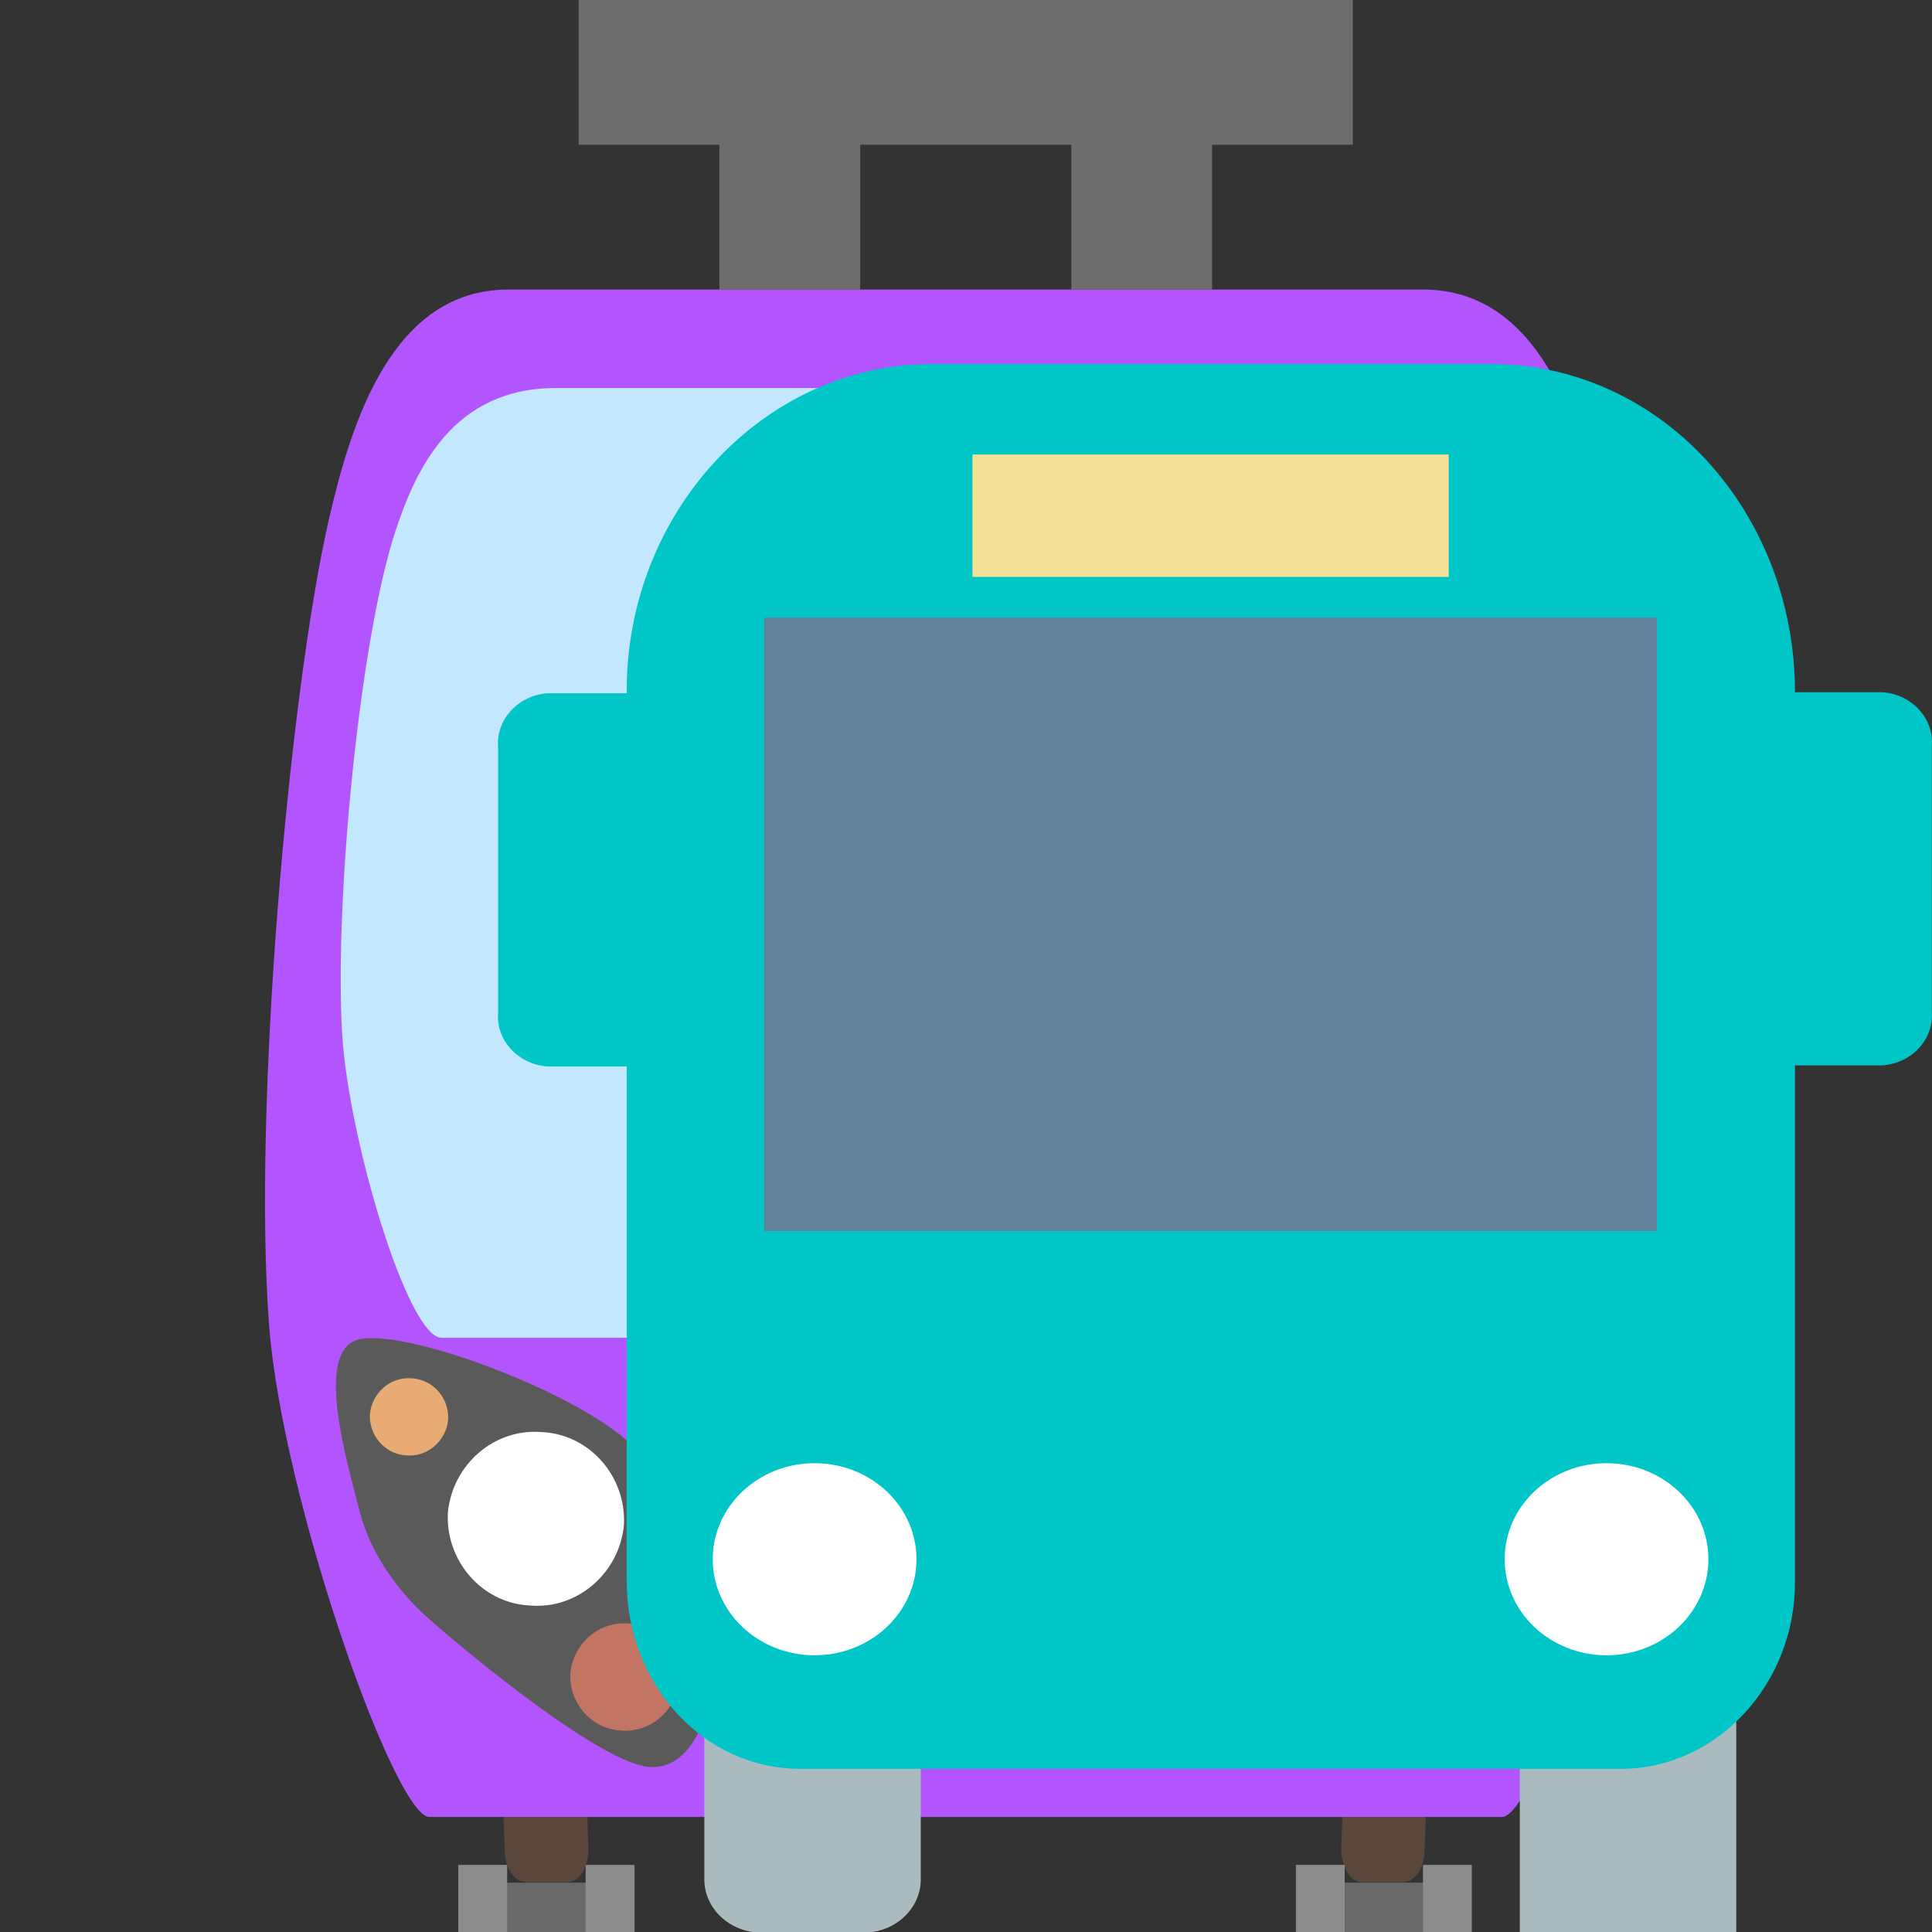 <?xml version="1.0" encoding="UTF-8" standalone="no"?>
<!DOCTYPE svg PUBLIC "-//W3C//DTD SVG 1.1//EN" "http://www.w3.org/Graphics/SVG/1.1/DTD/svg11.dtd">
<svg width="100%" height="100%" viewBox="0 0 32 32" version="1.1" xmlns="http://www.w3.org/2000/svg" xmlns:xlink="http://www.w3.org/1999/xlink" xml:space="preserve" xmlns:serif="http://www.serif.com/" style="fill-rule:evenodd;clip-rule:evenodd;stroke-linejoin:round;stroke-miterlimit:2;">
    <rect x="0" y="0" width="32" height="32" fill="#333333" stroke="none"/>
    <g transform="matrix(-1.231,0,0,1.231,32,0)">
        <g id="b">
            <g id="Bus-Tram-Front" serif:id="Bus Tram Front">
                <g id="Tram-Front" serif:id="Tram Front" transform="matrix(-0.947,0,0,0.974,25.312,0)">
                    <g transform="matrix(0.196,0.011,-0.012,0.3,15.285,8.895)">
                        <path d="M24.944,48.952C24.944,48.12 24.268,47.443 23.435,47.443L20.417,47.443C19.584,47.443 18.907,48.12 18.907,48.952L18.907,54.701C18.907,55.534 19.587,56.266 20.42,56.266L23.432,56.154C24.265,56.154 24.944,55.534 24.944,54.701L24.944,48.952Z" style="fill:rgb(90,70,59);"/>
                    </g>
                    <g transform="matrix(-0.197,0.011,0.012,0.3,10.708,8.895)">
                        <path d="M24.944,48.952C24.944,48.12 24.268,47.443 23.435,47.443L20.417,47.443C19.584,47.443 18.907,48.12 18.907,48.952L18.907,54.701C18.907,55.534 19.587,56.266 20.42,56.266L23.432,56.154C24.265,56.154 24.944,55.534 24.944,54.701L24.944,48.952Z" style="fill:rgb(90,70,59);"/>
                    </g>
                    <g transform="matrix(1,0,0,1.055,3.5,4)">
                        <path d="M3,0L16,0C17.646,-0 18.228,1.728 18.546,3C19.112,5.262 19.635,10.739 19.397,13.572C19.207,15.837 17.613,20 17.121,20L1.879,20C1.387,20 -0.207,15.837 -0.397,13.572C-0.635,10.739 -0.112,5.262 0.454,3C0.772,1.728 1.354,0 3,0Z" style="fill:rgb(179,85,255);fill-rule:nonzero;"/>
                    </g>
                    <g transform="matrix(0.895,0,0,0.656,4.494,5.36)">
                        <path d="M3,0L16,0C17.646,-0 18.228,1.728 18.546,3C19.112,5.262 19.518,10.739 19.397,13.572C19.303,15.776 18.355,20 17.818,20L1.182,20C0.645,20 -0.303,15.776 -0.397,13.572C-0.518,10.739 -0.112,5.262 0.454,3C0.772,1.728 1.354,0 3,0Z" style="fill:rgb(195,231,255);fill-rule:nonzero;"/>
                    </g>
                    <g transform="matrix(1,0,0,1,-0.143,0)">
                        <g transform="matrix(0.691,-0.753,0.617,0.566,15.717,21.907)">
                            <path d="M6.462,2.59C6.166,1.9 4.017,0.521 2.945,0.353C1.905,0.189 0.611,1.017 0.033,1.578C-0.496,2.093 -1.021,3.183 -0.523,3.723C-0.025,4.262 2.145,4.688 3.019,4.816C3.59,4.9 4.236,4.804 4.72,4.491C5.294,4.119 6.758,3.279 6.462,2.59Z" style="fill:rgb(90,90,90);"/>
                        </g>
                        <g transform="matrix(0.332,0,0,0.332,14.621,13.08)">
                            <path d="M19.256,17.954C20.155,17.876 20.961,18.547 21.047,19.446C21.092,20.328 20.413,21.095 19.531,21.157C19.517,21.158 19.504,21.159 19.49,21.16C18.59,21.238 17.784,20.566 17.698,19.668C17.653,18.785 18.332,18.018 19.214,17.956C19.228,17.955 19.242,17.954 19.256,17.954Z" style="fill:rgb(232,171,115);fill-rule:nonzero;"/>
                        </g>
                        <g transform="matrix(0.747,0,0,0.747,4.779,6.372)">
                            <path d="M19.256,17.954C20.155,17.876 20.961,18.547 21.047,19.446C21.092,20.328 20.413,21.095 19.531,21.157C19.517,21.158 19.504,21.159 19.49,21.16C18.59,21.238 17.784,20.566 17.698,19.668C17.653,18.785 18.332,18.018 19.214,17.956C19.228,17.955 19.242,17.954 19.256,17.954Z" style="fill:white;fill-rule:nonzero;"/>
                        </g>
                        <g transform="matrix(0.461,0,0,0.461,9.058,14.151)">
                            <path d="M19.256,17.954C20.155,17.876 20.961,18.547 21.047,19.446C21.092,20.328 20.413,21.095 19.531,21.157C19.517,21.158 19.504,21.159 19.49,21.16C18.59,21.238 17.784,20.566 17.698,19.668C17.653,18.785 18.332,18.018 19.214,17.956C19.228,17.955 19.242,17.954 19.256,17.954Z" style="fill:rgb(193,117,98);fill-rule:nonzero;"/>
                        </g>
                    </g>
                    <g transform="matrix(-1,0,0,1,26.143,0)">
                        <g transform="matrix(0.691,-0.753,0.617,0.566,15.717,21.907)">
                            <path d="M6.462,2.59C6.166,1.9 4.017,0.521 2.945,0.353C1.905,0.189 0.611,1.017 0.033,1.578C-0.496,2.093 -1.021,3.183 -0.523,3.723C-0.025,4.262 2.145,4.688 3.019,4.816C3.59,4.9 4.236,4.804 4.72,4.491C5.294,4.119 6.758,3.279 6.462,2.59Z" style="fill:rgb(90,90,90);"/>
                        </g>
                        <g transform="matrix(0.332,0,0,0.332,14.621,13.08)">
                            <path d="M19.256,17.954C20.155,17.876 20.961,18.547 21.047,19.446C21.092,20.328 20.413,21.095 19.531,21.157C19.517,21.158 19.504,21.159 19.49,21.16C18.59,21.238 17.784,20.566 17.698,19.668C17.653,18.785 18.332,18.018 19.214,17.956C19.228,17.955 19.242,17.954 19.256,17.954Z" style="fill:rgb(232,171,115);fill-rule:nonzero;"/>
                        </g>
                        <g transform="matrix(0.747,0,0,0.747,4.779,6.372)">
                            <path d="M19.256,17.954C20.155,17.876 20.961,18.547 21.047,19.446C21.092,20.328 20.413,21.095 19.531,21.157C19.517,21.158 19.504,21.159 19.49,21.16C18.59,21.238 17.784,20.566 17.698,19.668C17.653,18.785 18.332,18.018 19.214,17.956C19.228,17.955 19.242,17.954 19.256,17.954Z" style="fill:white;fill-rule:nonzero;"/>
                        </g>
                        <g transform="matrix(0.461,0,0,0.461,9.058,14.151)">
                            <path d="M19.256,17.954C20.155,17.876 20.961,18.547 21.047,19.446C21.092,20.328 20.413,21.095 19.531,21.157C19.517,21.158 19.504,21.159 19.49,21.16C18.59,21.238 17.784,20.566 17.698,19.668C17.653,18.785 18.332,18.018 19.214,17.956C19.228,17.955 19.242,17.954 19.256,17.954Z" style="fill:rgb(193,117,98);fill-rule:nonzero;"/>
                        </g>
                    </g>
                    <g transform="matrix(1,0,0,1,9.5,6)">
                        <path d="M9,0L0,0L9,0Z" style="fill:rgb(243,225,149);"/>
                    </g>
                    <g transform="matrix(1,0,0,1,7.5,0)">
                        <rect x="0" y="0" width="11" height="2" style="fill:rgb(111,108,108);"/>
                    </g>
                    <g transform="matrix(1,0,0,1,9.5,1)">
                        <rect x="0" y="0" width="2" height="3" style="fill:rgb(111,108,108);"/>
                    </g>
                    <g>
                        <g transform="matrix(0.519,0,0,1,9.1,-3.64589e-15)">
                            <g transform="matrix(1.74,0,0,0.225,17.221,26.008)">
                                <rect x="0" y="0" width="2" height="62.422" style="fill:rgb(105,105,105);"/>
                            </g>
                            <g transform="matrix(0.668,0,0,0.307,20.032,25.762)">
                                <rect x="0" y="0" width="2" height="46.522" style="fill:rgb(140,140,140);"/>
                            </g>
                            <g transform="matrix(0.668,0,0,0.307,16.552,25.762)">
                                <rect x="0" y="0" width="2" height="46.522" style="fill:rgb(140,140,140);"/>
                            </g>
                        </g>
                        <g transform="matrix(0.52,0,0,1,-2.817,-3.64589e-15)">
                            <g transform="matrix(1.74,0,0,0.225,17.221,26.008)">
                                <rect x="0" y="0" width="2" height="62.422" style="fill:rgb(105,105,105);"/>
                            </g>
                            <g transform="matrix(0.668,0,0,0.307,20.032,25.762)">
                                <rect x="0" y="0" width="2" height="46.522" style="fill:rgb(140,140,140);"/>
                            </g>
                            <g transform="matrix(0.668,0,0,0.307,16.552,25.762)">
                                <rect x="0" y="0" width="2" height="46.522" style="fill:rgb(140,140,140);"/>
                            </g>
                        </g>
                    </g>
                    <g transform="matrix(1,0,0,1,9.5,1)">
                        <rect x="0" y="0" width="2" height="3" style="fill:rgb(111,108,108);"/>
                    </g>
                    <g transform="matrix(1,0,0,1,14.5,1)">
                        <rect x="0" y="0" width="2" height="3" style="fill:rgb(111,108,108);"/>
                    </g>
                </g>
                <g transform="matrix(1.109,0,0,1.033,1.844,7.347)">
                    <g id="Bus-Front" serif:id="Bus Front">
                        <g>
                            <g>
                                <g transform="matrix(-1,-7.65714e-16,7.65714e-16,-1,13.232,18.06)">
                                    <path d="M0.687,0L1.94,0C2.319,0.003 2.628,0.316 2.626,0.695L2.626,3.024C2.628,3.402 2.318,3.715 1.94,3.718L0.687,3.718C0.308,3.716 -0.002,3.403 0,3.024L0,0.695C-0,0.694 -0,0.692 -0,0.691C-0,0.313 0.309,0.002 0.687,0Z" style="fill:rgb(170,187,192);fill-rule:nonzero;"/>
                                </g>
                                <g transform="matrix(1,0,0,1,0.712,14.342)">
                                    <rect x="0" y="0" width="2.626" height="3.718" style="fill:rgb(170,187,192);"/>
                                </g>
                                <g transform="matrix(0.901,0,0,0.968,-2.184,-7.114)">
                                    <path d="M2.424,9.316L2.424,9.312C2.423,8.145 2.851,7.024 3.617,6.193C4.378,5.367 5.417,4.902 6.501,4.901L14.076,4.901C16.326,4.916 18.166,6.906 18.155,9.312L18.155,9.33L19.221,9.33C19.614,9.358 19.914,9.681 19.887,10.047L19.887,13.634C19.915,14.001 19.615,14.325 19.221,14.352L18.155,14.352L18.155,21.286C18.154,21.952 17.909,22.591 17.471,23.065C17.036,23.537 16.442,23.803 15.823,23.803L4.754,23.803C3.468,23.795 2.417,22.657 2.424,21.282L2.424,14.337L1.247,14.337C0.853,14.31 0.553,13.987 0.581,13.621L0.581,10.033C0.553,9.666 0.853,9.343 1.247,9.316L2.424,9.316Z" style="fill:rgb(0,198,199);fill-rule:nonzero;"/>
                                </g>
                                <g transform="matrix(1,0,0,1,1.676,0.933)">
                                    <rect x="0" y="0" width="10.829" height="7.99" style="fill:rgb(97,129,156);"/>
                                </g>
                                <g transform="matrix(1,0,0,1,4.201,-1.192)">
                                    <rect x="0" y="0" width="5.778" height="1.594" style="fill:rgb(243,225,149);"/>
                                </g>
                            </g>
                            <g transform="matrix(1,0,0,1,10.658,11.946)">
                                <ellipse cx="1.236" cy="1.251" rx="1.236" ry="1.251" style="fill:white;"/>
                            </g>
                            <g transform="matrix(1,0,0,1,1.05,11.946)">
                                <ellipse cx="1.236" cy="1.251" rx="1.236" ry="1.251" style="fill:white;"/>
                            </g>
                        </g>
                    </g>
                </g>
            </g>
        </g>
    </g>
</svg>
